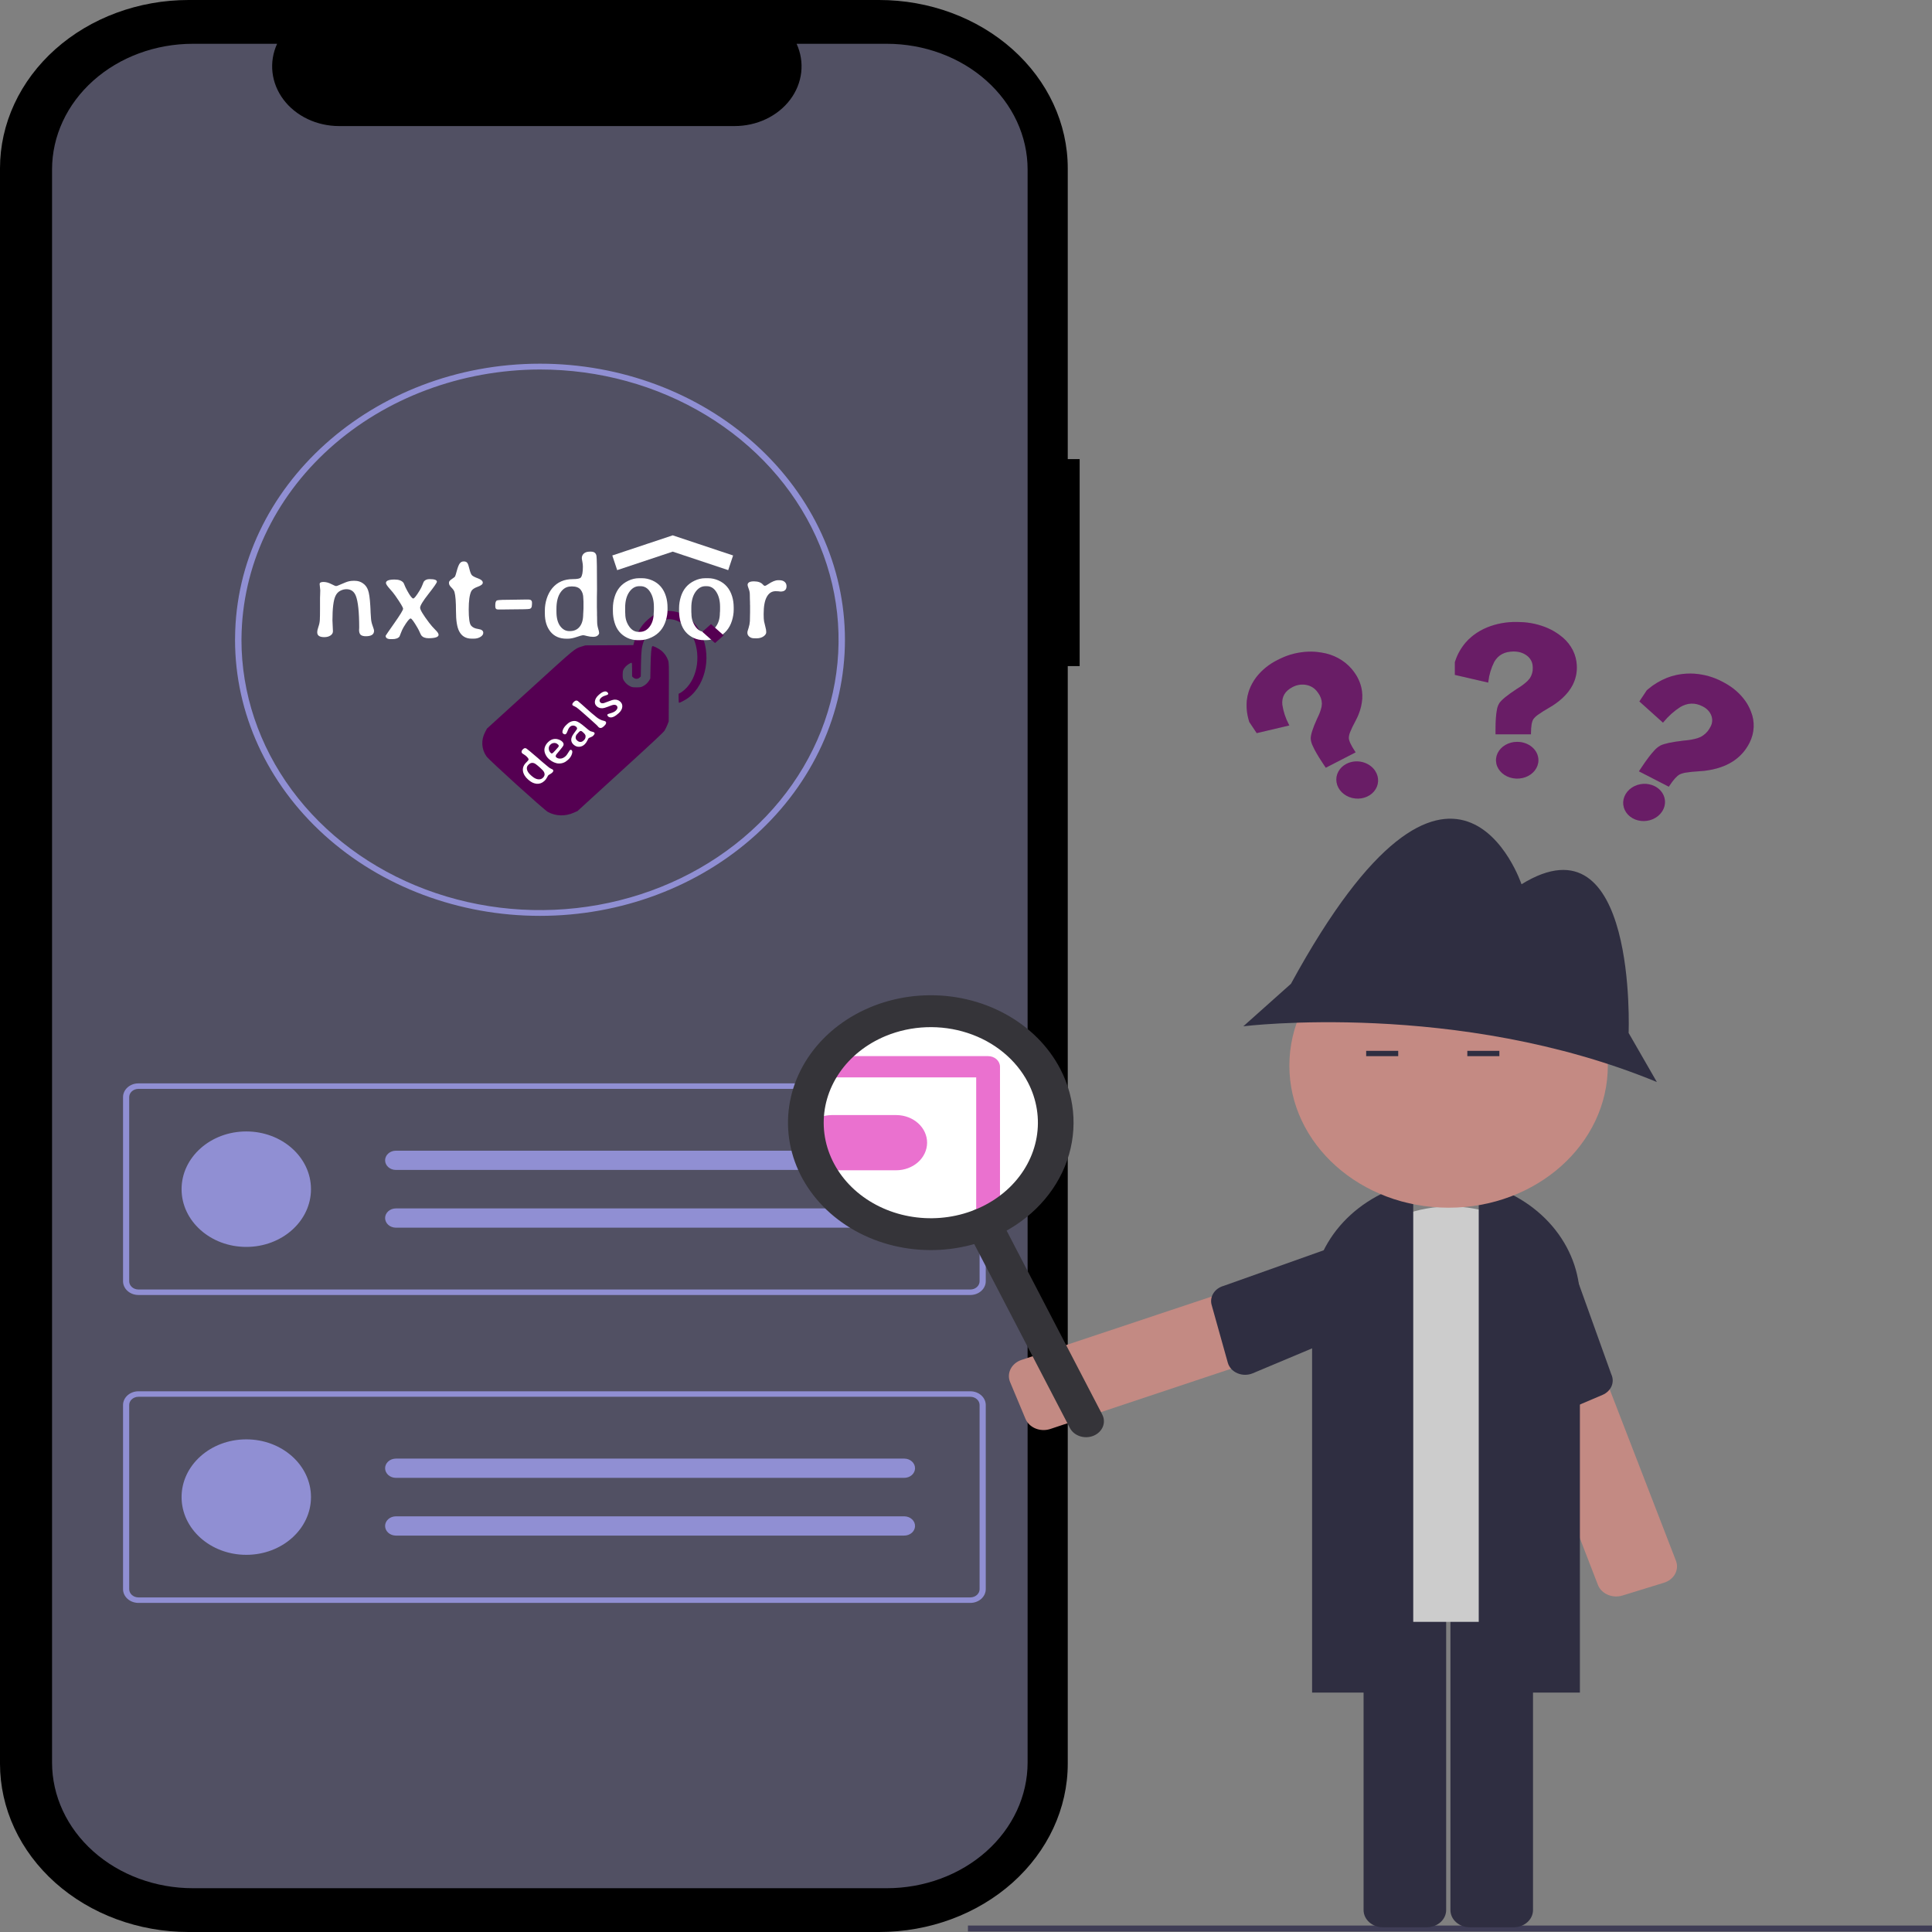 <svg width="500" height="500" viewBox="0 0 500 500" fill="none" xmlns="http://www.w3.org/2000/svg">
<rect x="0" y="0" width="500" height="500" fill="#808080" stroke="none"/>
<g clip-path="url(#clip0)">
<path d="M279.413 118.819H276.334V43.559C276.334 32.006 271.191 20.927 262.036 12.758C252.881 4.589 240.464 -6.81877e-07 227.517 -1.52587e-05H48.817C42.407 -2.9694e-05 36.059 1.127 30.136 3.316C24.213 5.505 18.831 8.713 14.298 12.758C9.765 16.803 6.169 21.605 3.716 26.889C1.263 32.174 -4.68792e-05 37.838 -6.10351e-05 43.558V456.441C-6.7102e-05 462.162 1.263 467.826 3.716 473.111C6.169 478.395 9.765 483.197 14.298 487.242C18.831 491.287 24.213 494.495 30.136 496.684C36.059 498.873 42.407 500 48.817 500H227.517C240.464 500 252.881 495.411 262.036 487.242C271.191 479.073 276.334 467.994 276.334 456.442V172.39H279.413V118.819Z" fill="black"/>
<path d="M229.486 11.332H206.16C207.233 13.679 207.642 16.225 207.353 18.746C207.063 21.267 206.083 23.686 204.498 25.79C202.914 27.893 200.774 29.616 198.268 30.808C195.761 32 192.964 32.623 190.124 32.624H87.749C84.909 32.623 82.112 32 79.606 30.808C77.099 29.616 74.96 27.893 73.375 25.79C71.791 23.686 70.811 21.267 70.521 18.746C70.231 16.225 70.641 13.679 71.713 11.332H49.927C40.258 11.332 30.985 14.759 24.148 20.86C17.311 26.96 13.47 35.234 13.47 43.861V456.139C13.47 464.766 17.311 473.04 24.148 479.14C30.985 485.241 40.258 488.668 49.926 488.668H229.486C234.274 488.668 239.015 487.826 243.438 486.192C247.861 484.557 251.88 482.161 255.265 479.14C258.65 476.12 261.336 472.534 263.168 468.587C265 464.64 265.943 460.41 265.943 456.139V43.861C265.943 39.59 265 35.36 263.168 31.413C261.336 27.466 258.65 23.881 255.265 20.86C251.88 17.839 247.861 15.443 243.438 13.809C239.015 12.174 234.274 11.332 229.486 11.332Z" fill="#515063"/>
<path d="M251.126 335.143H35.828C34.771 335.142 33.758 334.766 33.011 334.099C32.263 333.433 31.843 332.528 31.842 331.585V283.933C31.843 282.989 32.263 282.085 33.011 281.418C33.758 280.751 34.771 280.376 35.828 280.375H251.126C252.183 280.376 253.196 280.751 253.944 281.418C254.691 282.085 255.112 282.989 255.113 283.933V331.586C255.112 332.529 254.691 333.433 253.944 334.1C253.196 334.766 252.183 335.142 251.126 335.143ZM35.828 281.798C35.194 281.799 34.586 282.024 34.138 282.424C33.689 282.824 33.437 283.367 33.436 283.933V331.586C33.437 332.152 33.689 332.694 34.138 333.095C34.586 333.495 35.194 333.72 35.828 333.72H251.126C251.76 333.72 252.368 333.495 252.817 333.095C253.265 332.694 253.518 332.152 253.518 331.586V283.933C253.518 283.367 253.265 282.824 252.817 282.424C252.368 282.024 251.76 281.799 251.126 281.798H35.828Z" fill="#908FD3"/>
<path d="M63.737 322.7C72.985 322.7 80.482 316.01 80.482 307.759C80.482 299.507 72.985 292.817 63.737 292.817C54.489 292.817 46.992 299.507 46.992 307.759C46.992 316.01 54.489 322.7 63.737 322.7Z" fill="#908FD3"/>
<path d="M102.411 297.798C101.679 297.809 100.98 298.076 100.467 298.542C99.954 299.008 99.666 299.635 99.666 300.288C99.666 300.942 99.954 301.569 100.467 302.035C100.98 302.5 101.679 302.768 102.411 302.778H233.981C234.721 302.791 235.437 302.541 235.97 302.083C236.504 301.625 236.811 300.997 236.826 300.336C236.84 299.676 236.56 299.038 236.046 298.562C235.533 298.086 234.829 297.811 234.089 297.798L234.073 297.798C234.042 297.798 234.012 297.798 233.981 297.798H102.411Z" fill="#908FD3"/>
<path d="M102.411 312.739C101.679 312.75 100.98 313.017 100.467 313.483C99.954 313.949 99.666 314.576 99.666 315.23C99.666 315.883 99.954 316.51 100.467 316.976C100.98 317.442 101.679 317.709 102.411 317.72H233.981C234.72 317.729 235.433 317.476 235.963 317.017C236.494 316.558 236.799 315.93 236.811 315.27C236.823 314.611 236.541 313.974 236.028 313.5C235.515 313.025 234.812 312.752 234.073 312.739C234.042 312.739 234.012 312.739 233.981 312.739H102.411Z" fill="#908FD3"/>
<path d="M251.126 414.83H35.828C34.771 414.829 33.758 414.454 33.011 413.787C32.263 413.12 31.843 412.216 31.842 411.273V363.62C31.843 362.677 32.263 361.773 33.011 361.106C33.758 360.439 34.771 360.064 35.828 360.063H251.126C252.183 360.064 253.196 360.439 253.944 361.106C254.691 361.773 255.112 362.677 255.113 363.62V411.274C255.112 412.217 254.691 413.121 253.944 413.787C253.196 414.454 252.183 414.829 251.126 414.83ZM35.828 361.486C35.194 361.486 34.586 361.711 34.138 362.112C33.689 362.512 33.437 363.054 33.436 363.62V411.274C33.437 411.84 33.689 412.382 34.138 412.782C34.586 413.183 35.194 413.408 35.828 413.408H251.126C251.76 413.408 252.368 413.183 252.817 412.782C253.265 412.382 253.518 411.84 253.518 411.274V363.62C253.518 363.054 253.265 362.512 252.817 362.112C252.368 361.711 251.76 361.486 251.126 361.486H35.828Z" fill="#908FD3"/>
<path d="M63.737 402.388C72.985 402.388 80.482 395.698 80.482 387.446C80.482 379.195 72.985 372.505 63.737 372.505C54.489 372.505 46.992 379.195 46.992 387.446C46.992 395.698 54.489 402.388 63.737 402.388Z" fill="#908FD3"/>
<path d="M102.411 377.486C101.679 377.497 100.98 377.764 100.467 378.23C99.954 378.696 99.666 379.323 99.666 379.976C99.666 380.629 99.954 381.257 100.467 381.722C100.98 382.188 101.679 382.455 102.411 382.466H233.981C234.72 382.475 235.433 382.223 235.963 381.763C236.494 381.304 236.799 380.676 236.811 380.017C236.823 379.357 236.541 378.721 236.028 378.246C235.515 377.772 234.812 377.498 234.073 377.486C234.042 377.485 234.012 377.485 233.981 377.486H102.411Z" fill="#908FD3"/>
<path d="M102.411 392.427C101.679 392.438 100.98 392.705 100.467 393.171C99.954 393.637 99.666 394.264 99.666 394.917C99.666 395.571 99.954 396.198 100.467 396.664C100.98 397.13 101.679 397.397 102.411 397.408H233.981C234.72 397.417 235.433 397.164 235.963 396.705C236.494 396.246 236.799 395.617 236.811 394.958C236.823 394.299 236.541 393.662 236.028 393.188C235.515 392.713 234.812 392.44 234.073 392.427C234.042 392.427 234.012 392.427 233.981 392.427H102.411Z" fill="#908FD3"/>
<path d="M139.745 237.023C118.823 237.031 98.755 229.514 83.955 216.125C69.156 202.737 60.836 184.574 60.828 165.632V165.573C60.828 165.423 60.827 165.266 60.837 165.116C61.078 125.987 96.478 94.122 139.745 94.122C160.675 94.12 180.749 101.646 195.55 115.044C210.352 128.442 218.668 146.614 218.671 165.564C218.673 184.514 210.361 202.688 195.563 216.089C180.765 229.49 160.693 237.02 139.763 237.022H139.745V237.023ZM139.745 95.625C119.348 95.666 99.794 102.993 85.33 116.013C70.866 129.033 62.662 146.695 62.499 165.161C62.49 165.321 62.49 165.452 62.49 165.571C62.488 179.406 67.018 192.932 75.507 204.437C83.995 215.942 96.061 224.909 110.179 230.206C124.296 235.502 139.832 236.889 154.82 234.192C169.809 231.494 183.577 224.833 194.384 215.051C205.191 205.269 212.552 192.805 215.535 179.235C218.518 165.666 216.99 151.6 211.144 138.817C205.297 126.034 195.396 115.107 182.69 107.419C169.985 99.731 155.047 95.626 139.766 95.625H139.745Z" fill="#908FD3"/>
<path d="M242.628 317.983C259.637 317.983 273.426 305.679 273.426 290.502C273.426 275.325 259.637 263.021 242.628 263.021C225.618 263.021 211.829 275.325 211.829 290.502C211.829 305.679 225.618 317.983 242.628 317.983Z" fill="white"/>
<path d="M231.931 302.866C231.878 302.866 231.825 302.865 231.772 302.864H215.218C213.117 302.835 211.114 302.069 209.64 300.734C208.166 299.398 207.34 297.599 207.339 295.725C207.338 293.85 208.163 292.051 209.636 290.714C211.108 289.377 213.111 288.611 215.212 288.579H231.78C231.861 288.578 231.949 288.578 232.037 288.579C234.15 288.605 236.166 289.376 237.645 290.723C239.124 292.07 239.946 293.884 239.932 295.769C239.918 297.655 239.069 299.459 237.57 300.789C236.071 302.118 234.044 302.865 231.931 302.866Z" fill="#EA71CF"/>
<path d="M500 498.328H250.505V499.867H500V498.328Z" fill="#3F3D56"/>
<path d="M265.877 368.059C265.681 367.787 265.519 367.497 265.392 367.194L261.417 357.695C260.954 356.586 261.003 355.358 261.554 354.28C262.105 353.203 263.112 352.365 264.354 351.949L353.087 322.386C354.331 321.973 355.707 322.016 356.914 322.508C358.122 322.999 359.061 323.898 359.526 325.007L363.502 334.506C363.732 335.056 363.838 335.64 363.815 336.226C363.792 336.812 363.639 337.389 363.366 337.922C363.094 338.456 362.706 338.936 362.225 339.336C361.744 339.735 361.18 340.047 360.564 340.252L271.832 369.816C270.763 370.171 269.591 370.191 268.508 369.872C267.426 369.552 266.498 368.913 265.877 368.059Z" fill="#C38A83"/>
<path d="M352.805 319.931L316.722 332.769C315.585 333.075 314.623 333.759 314.036 334.68C313.449 335.601 313.282 336.688 313.57 337.716L317.758 352.676C317.923 353.267 318.233 353.818 318.666 354.289C319.098 354.76 319.642 355.14 320.259 355.401C320.876 355.662 321.55 355.798 322.233 355.799C322.915 355.8 323.59 355.666 324.207 355.406L360.39 340.21C361.536 339.827 362.465 339.053 362.974 338.06C363.482 337.066 363.529 335.933 363.104 334.909L358.754 322.353C358.324 321.328 357.456 320.498 356.341 320.044C355.226 319.59 353.954 319.549 352.805 319.931Z" fill="#2F2E41"/>
<path d="M418.839 413.134C417.706 413.25 416.563 413.017 415.598 412.475C414.633 411.933 413.904 411.113 413.532 410.152L382.646 330.258C382.431 329.704 382.341 329.117 382.381 328.532C382.421 327.947 382.589 327.374 382.877 326.847C383.165 326.32 383.566 325.848 384.058 325.459C384.55 325.07 385.123 324.772 385.745 324.581L396.488 321.274C397.743 320.888 399.117 320.963 400.311 321.482C401.504 322 402.417 322.92 402.851 324.039L433.738 403.933C434.169 405.053 434.085 406.279 433.504 407.344C432.923 408.408 431.892 409.223 430.638 409.611L419.895 412.917C419.553 413.023 419.199 413.095 418.839 413.134Z" fill="#C38A83"/>
<path d="M405.153 322.672L417.007 355.68C417.467 356.657 417.487 357.754 417.064 358.744C416.641 359.734 415.807 360.541 414.735 360.996L399.135 367.631C398.519 367.893 397.846 368.03 397.163 368.032C396.48 368.034 395.806 367.901 395.187 367.643C394.569 367.384 394.023 367.007 393.588 366.537C393.153 366.068 392.84 365.519 392.671 364.928L382.792 330.352C382.395 329.319 382.472 328.187 383.008 327.205C383.544 326.222 384.494 325.469 385.65 325.111L399.274 320.117C400.433 319.761 401.703 319.831 402.806 320.309C403.908 320.788 404.752 321.638 405.153 322.672Z" fill="#2F2E41"/>
<path d="M369.261 498.781H357.897C356.57 498.779 355.298 498.308 354.359 497.471C353.421 496.634 352.893 495.499 352.892 494.315V409.801C352.893 408.617 353.421 407.482 354.359 406.645C355.298 405.808 356.57 405.337 357.897 405.335H369.261C370.588 405.337 371.86 405.808 372.798 406.645C373.736 407.482 374.264 408.617 374.266 409.801V494.315C374.264 495.499 373.736 496.634 372.798 497.471C371.86 498.308 370.588 498.779 369.261 498.781Z" fill="#2F2E41"/>
<path d="M391.738 498.781H380.373C379.047 498.779 377.774 498.308 376.836 497.471C375.898 496.634 375.37 495.499 375.369 494.315V409.801C375.37 408.617 375.898 407.482 376.836 406.645C377.774 405.808 379.047 405.337 380.373 405.335H391.738C393.065 405.337 394.337 405.808 395.275 406.645C396.213 407.482 396.741 408.617 396.743 409.801V494.315C396.741 495.499 396.213 496.634 395.275 497.471C394.337 498.308 393.065 498.779 391.738 498.781Z" fill="#2F2E41"/>
<path d="M401.104 419.737H349.468C348.039 419.735 346.669 419.228 345.658 418.327C344.648 417.425 344.079 416.203 344.078 414.928V340.081C344.078 332.695 347.366 325.613 353.218 320.391C359.071 315.168 367.009 312.235 375.286 312.235C383.562 312.235 391.5 315.168 397.353 320.391C403.205 325.613 406.493 332.695 406.493 340.081V414.928C406.492 416.203 405.923 417.425 404.913 418.327C403.903 419.228 402.533 419.735 401.104 419.737Z" fill="#CCCCCC"/>
<path d="M408.876 438.046H382.697V306.031L383.183 306.149C390.556 307.955 397.062 311.869 401.703 317.29C406.343 322.712 408.863 329.342 408.876 336.164V438.046Z" fill="#2F2E41"/>
<path d="M365.746 438.046H339.567V336.164C339.58 329.342 342.1 322.712 346.741 317.29C351.382 311.869 357.887 307.955 365.26 306.149L365.746 306.031V438.046Z" fill="#2F2E41"/>
<path d="M374.895 312.554C397.654 312.554 416.103 296.092 416.103 275.785C416.103 255.478 397.654 239.016 374.895 239.016C352.136 239.016 333.687 255.478 333.687 275.785C333.687 296.092 352.136 312.554 374.895 312.554Z" fill="#C48A83"/>
<path d="M421.484 267.32C421.484 267.32 423.794 210.297 393.765 228.847C393.765 228.847 376.441 176.976 334.092 254.61L321.773 265.602C321.773 265.602 377.211 258.732 428.798 280.03L421.484 267.32Z" fill="#2F2E41"/>
<path d="M361.857 271.959H353.563V273.333H361.857V271.959Z" fill="#2F2E41"/>
<path d="M388.036 271.959H379.742V273.333H388.036V271.959Z" fill="#2F2E41"/>
<path d="M283.018 371.564C281.906 372.025 280.636 372.072 279.485 371.696C278.335 371.32 277.398 370.552 276.883 369.56L250.31 318.457C249.795 317.465 249.742 316.331 250.163 315.305C250.585 314.278 251.446 313.443 252.557 312.983C253.668 312.523 254.939 312.476 256.09 312.851C257.24 313.227 258.176 313.995 258.692 314.987L285.264 366.09C285.78 367.082 285.833 368.216 285.412 369.243C284.99 370.269 284.129 371.104 283.018 371.564Z" fill="#353439"/>
<path d="M255.717 316.576C254.9 316.576 254.117 316.287 253.539 315.771C252.962 315.256 252.637 314.557 252.637 313.828V278.822H214.139C213.322 278.822 212.539 278.533 211.961 278.018C211.383 277.502 211.059 276.803 211.059 276.074C211.059 275.346 211.383 274.647 211.961 274.131C212.539 273.616 213.322 273.326 214.139 273.326H255.717C256.534 273.326 257.317 273.616 257.895 274.131C258.472 274.647 258.797 275.346 258.797 276.074V313.828C258.797 314.557 258.472 315.256 257.895 315.771C257.317 316.287 256.534 316.576 255.717 316.576Z" fill="#EA71CF"/>
<path d="M256.445 320.461C249.815 323.206 242.42 324.135 235.198 323.13C227.976 322.126 221.249 319.232 215.869 314.817C210.49 310.401 206.698 304.661 204.975 298.323C203.251 291.985 203.672 285.333 206.186 279.208C208.699 273.083 213.191 267.761 219.095 263.915C224.998 260.068 232.047 257.87 239.35 257.598C246.653 257.326 253.883 258.993 260.125 262.387C266.367 265.782 271.34 270.751 274.417 276.668C278.531 284.603 278.949 293.67 275.58 301.88C272.211 310.09 265.329 316.772 256.445 320.461ZM229.225 268.111C224.252 270.17 220.075 273.498 217.221 277.675C214.368 281.852 212.968 286.69 213.196 291.578C213.425 296.465 215.272 301.182 218.505 305.133C221.739 309.083 226.212 312.09 231.36 313.772C236.508 315.453 242.099 315.736 247.427 314.582C252.755 313.429 257.58 310.891 261.291 307.291C265.003 303.691 267.434 299.19 268.279 294.356C269.123 289.523 268.343 284.575 266.035 280.137C262.935 274.192 257.318 269.587 250.417 267.333C243.516 265.078 235.895 265.358 229.225 268.111Z" fill="#353439"/>
<path d="M355.88 199.485C356.43 200.312 356.696 201.261 356.644 202.211C356.592 203.16 356.225 204.068 355.59 204.82C354.954 205.572 354.077 206.134 353.072 206.434C352.066 206.735 350.975 206.761 349.938 206.509C348.901 206.257 347.964 205.738 347.245 205.019C346.526 204.3 346.057 203.411 345.899 202.467C345.74 201.522 345.898 200.563 346.354 199.712C346.809 198.86 347.54 198.154 348.456 197.682C349.064 197.367 349.739 197.164 350.442 197.084C351.145 197.004 351.862 197.049 352.552 197.217C353.242 197.384 353.891 197.671 354.462 198.06C355.033 198.449 355.515 198.933 355.88 199.485Z" fill="#962991"/>
<path opacity="0.3" d="M355.88 199.485C356.43 200.312 356.696 201.261 356.644 202.211C356.592 203.16 356.225 204.068 355.59 204.82C354.954 205.572 354.077 206.134 353.072 206.434C352.066 206.735 350.975 206.761 349.938 206.509C348.901 206.257 347.964 205.738 347.245 205.019C346.526 204.3 346.057 203.411 345.899 202.467C345.74 201.522 345.898 200.563 346.354 199.712C346.809 198.86 347.54 198.154 348.456 197.682C349.064 197.367 349.739 197.164 350.442 197.084C351.145 197.004 351.862 197.049 352.552 197.217C353.242 197.384 353.891 197.671 354.462 198.06C355.033 198.449 355.515 198.933 355.88 199.485Z" fill="black"/>
<path d="M350.743 174.358C351.661 175.721 352.25 177.236 352.471 178.801C352.564 179.476 352.59 180.156 352.547 180.832C352.448 182.215 352.129 183.574 351.599 184.868C351.511 185.094 351.409 185.335 351.268 185.65C351.088 186.039 350.877 186.457 350.624 186.921C350.172 187.734 349.773 188.57 349.429 189.425C349.215 189.916 349.093 190.438 349.067 190.968C349.085 191.707 349.624 192.876 350.669 194.447L350.841 194.706L343.109 198.685L342.302 197.472C341.671 196.523 341.166 195.712 340.753 194.992C340.369 194.345 340.025 193.68 339.721 193.001C339.432 192.415 339.262 191.79 339.217 191.156C339.216 190.131 339.749 188.461 340.843 186.055C340.891 185.954 340.937 185.85 340.987 185.744C341.035 185.65 341.079 185.554 341.124 185.454C341.523 184.65 341.822 183.808 342.017 182.942C342.067 182.679 342.098 182.412 342.109 182.144L342.112 182.073C342.083 181.122 341.759 180.19 341.177 179.382C341.04 179.172 340.885 178.971 340.715 178.781C340.089 178.02 339.176 177.484 338.151 177.276C337.039 177.051 335.883 177.178 334.883 177.635C334.753 177.688 334.636 177.745 334.519 177.805C334.06 178.038 333.637 178.322 333.259 178.649C332.55 179.262 332.081 180.063 331.918 180.939C331.833 181.404 331.812 181.878 331.857 182.351C332.119 184.112 332.682 185.833 333.527 187.454L333.68 187.741L325.235 189.734L323.306 186.835C323.263 186.7 323.223 186.565 323.187 186.43C322.684 184.737 322.512 182.985 322.68 181.254C322.754 180.517 322.906 179.79 323.134 179.083C323.183 178.908 323.245 178.73 323.309 178.554C323.728 177.416 324.316 176.337 325.058 175.344L325.124 175.258C326.553 173.413 328.437 171.888 330.635 170.794C330.862 170.678 331.13 170.543 331.403 170.42C333.602 169.355 336.054 168.751 338.577 168.652C339.712 168.612 340.852 168.688 341.974 168.88C345.07 169.341 347.872 170.853 349.787 173.096C350.133 173.5 350.452 173.922 350.743 174.358Z" fill="#962991"/>
<path opacity="0.3" d="M350.743 174.358C351.661 175.721 352.25 177.236 352.471 178.801C352.564 179.476 352.59 180.156 352.547 180.832C352.448 182.215 352.129 183.574 351.599 184.868C351.511 185.094 351.409 185.335 351.268 185.65C351.088 186.039 350.877 186.457 350.624 186.921C350.172 187.734 349.773 188.57 349.429 189.425C349.215 189.916 349.093 190.438 349.067 190.968C349.085 191.707 349.624 192.876 350.669 194.447L350.841 194.706L343.109 198.685L342.302 197.472C341.671 196.523 341.166 195.712 340.753 194.992C340.369 194.345 340.025 193.68 339.721 193.001C339.432 192.415 339.262 191.79 339.217 191.156C339.216 190.131 339.749 188.461 340.843 186.055C340.891 185.954 340.937 185.85 340.987 185.744C341.035 185.65 341.079 185.554 341.124 185.454C341.523 184.65 341.822 183.808 342.017 182.942C342.067 182.679 342.098 182.412 342.109 182.144L342.112 182.073C342.083 181.122 341.759 180.19 341.177 179.382C341.04 179.172 340.885 178.971 340.715 178.781C340.089 178.02 339.176 177.484 338.151 177.276C337.039 177.051 335.883 177.178 334.883 177.635C334.753 177.688 334.636 177.745 334.519 177.805C334.06 178.038 333.637 178.322 333.259 178.649C332.55 179.262 332.081 180.063 331.918 180.939C331.833 181.404 331.812 181.878 331.857 182.351C332.119 184.112 332.682 185.833 333.527 187.454L333.68 187.741L325.235 189.734L323.306 186.835C323.263 186.7 323.223 186.565 323.187 186.43C322.684 184.737 322.512 182.985 322.68 181.254C322.754 180.517 322.906 179.79 323.134 179.083C323.183 178.908 323.245 178.73 323.309 178.554C323.728 177.416 324.316 176.337 325.058 175.344L325.124 175.258C326.553 173.413 328.437 171.888 330.635 170.794C330.862 170.678 331.13 170.543 331.403 170.42C333.602 169.355 336.054 168.751 338.577 168.652C339.712 168.612 340.852 168.688 341.974 168.88C345.07 169.341 347.872 170.853 349.787 173.096C350.133 173.5 350.452 173.922 350.743 174.358Z" fill="black"/>
<path d="M398.138 196.749C398.138 197.69 397.815 198.609 397.212 199.39C396.608 200.172 395.751 200.781 394.749 201.141C393.746 201.5 392.643 201.594 391.579 201.411C390.514 201.227 389.537 200.774 388.77 200.109C388.002 199.444 387.48 198.597 387.268 197.675C387.056 196.752 387.164 195.796 387.579 194.927C387.994 194.058 388.697 193.315 389.599 192.792C390.501 192.27 391.561 191.99 392.646 191.989C393.368 191.988 394.083 192.11 394.75 192.348C395.418 192.587 396.024 192.937 396.534 193.38C397.045 193.822 397.449 194.347 397.724 194.926C398 195.504 398.14 196.124 398.138 196.749Z" fill="#962991"/>
<path opacity="0.3" d="M398.138 196.749C398.138 197.69 397.815 198.609 397.212 199.39C396.608 200.172 395.751 200.781 394.749 201.141C393.746 201.5 392.643 201.594 391.579 201.411C390.514 201.227 389.537 200.774 388.77 200.109C388.002 199.444 387.48 198.597 387.268 197.675C387.056 196.752 387.164 195.796 387.579 194.927C387.994 194.058 388.697 193.315 389.599 192.792C390.501 192.27 391.561 191.99 392.646 191.989C393.368 191.988 394.083 192.11 394.75 192.348C395.418 192.587 396.024 192.937 396.534 193.38C397.045 193.822 397.449 194.347 397.724 194.926C398 195.504 398.14 196.124 398.138 196.749Z" fill="black"/>
<path d="M408.085 172.756C408.096 174.311 407.726 175.851 407.001 177.274C406.686 177.886 406.31 178.473 405.875 179.027C404.974 180.156 403.893 181.168 402.665 182.034C402.454 182.187 402.223 182.346 401.913 182.552C401.525 182.803 401.094 183.065 400.597 183.348C399.72 183.839 398.877 184.374 398.07 184.948C397.592 185.271 397.177 185.66 396.843 186.098C396.424 186.731 396.214 187.958 396.214 189.744V190.038H387.045V188.659C387.045 187.58 387.076 186.673 387.134 185.883C387.175 185.167 387.262 184.454 387.392 183.746C387.482 183.123 387.698 182.52 388.032 181.963C388.633 181.093 390.086 179.912 392.466 178.349C392.568 178.285 392.67 178.217 392.776 178.149C392.874 178.09 392.969 178.028 393.068 177.963C393.893 177.456 394.652 176.873 395.333 176.224C395.532 176.023 395.716 175.81 395.884 175.588L395.928 175.529C396.461 174.711 396.722 173.78 396.683 172.841C396.685 172.603 396.667 172.366 396.629 172.131C396.523 171.213 396.031 170.361 395.248 169.738C394.398 169.062 393.302 168.666 392.15 168.618C392.004 168.606 391.868 168.603 391.728 168.603C391.186 168.6 390.646 168.656 390.12 168.768C389.133 168.979 388.248 169.453 387.59 170.124C387.24 170.481 386.944 170.874 386.705 171.294C385.902 172.9 385.388 174.604 385.182 176.345L385.148 176.655L376.517 174.662V171.364C376.558 171.232 376.602 171.099 376.65 170.969C377.201 169.315 378.078 167.757 379.244 166.363C379.743 165.771 380.304 165.222 380.921 164.721C381.067 164.595 381.227 164.471 381.387 164.35C382.425 163.569 383.579 162.91 384.818 162.393L384.927 162.349C387.273 161.409 389.834 160.937 392.418 160.969C392.687 160.969 393.003 160.972 393.316 160.987C395.885 161.044 398.406 161.601 400.692 162.617C401.719 163.078 402.681 163.639 403.559 164.291C406.023 166.032 407.609 168.534 407.983 171.27C408.051 171.763 408.086 172.259 408.085 172.756Z" fill="#962991"/>
<path opacity="0.3" d="M408.085 172.756C408.096 174.311 407.726 175.851 407.001 177.274C406.686 177.886 406.31 178.473 405.875 179.027C404.974 180.156 403.893 181.168 402.665 182.034C402.454 182.187 402.223 182.346 401.913 182.552C401.525 182.803 401.094 183.065 400.597 183.348C399.72 183.839 398.877 184.374 398.07 184.948C397.592 185.271 397.177 185.66 396.843 186.098C396.424 186.731 396.214 187.958 396.214 189.744V190.038H387.045V188.659C387.045 187.58 387.076 186.673 387.134 185.883C387.175 185.167 387.262 184.454 387.392 183.746C387.482 183.123 387.698 182.52 388.032 181.963C388.633 181.093 390.086 179.912 392.466 178.349C392.568 178.285 392.67 178.217 392.776 178.149C392.874 178.09 392.969 178.028 393.068 177.963C393.893 177.456 394.652 176.873 395.333 176.224C395.532 176.023 395.716 175.81 395.884 175.588L395.928 175.529C396.461 174.711 396.722 173.78 396.683 172.841C396.685 172.603 396.667 172.366 396.629 172.131C396.523 171.213 396.031 170.361 395.248 169.738C394.398 169.062 393.302 168.666 392.15 168.618C392.004 168.606 391.868 168.603 391.728 168.603C391.186 168.6 390.646 168.656 390.12 168.768C389.133 168.979 388.248 169.453 387.59 170.124C387.24 170.481 386.944 170.874 386.705 171.294C385.902 172.9 385.388 174.604 385.182 176.345L385.148 176.655L376.517 174.662V171.364C376.558 171.232 376.602 171.099 376.65 170.969C377.201 169.315 378.078 167.757 379.244 166.363C379.743 165.771 380.304 165.222 380.921 164.721C381.067 164.595 381.227 164.471 381.387 164.35C382.425 163.569 383.579 162.91 384.818 162.393L384.927 162.349C387.273 161.409 389.834 160.937 392.418 160.969C392.687 160.969 393.003 160.972 393.316 160.987C395.885 161.044 398.406 161.601 400.692 162.617C401.719 163.078 402.681 163.639 403.559 164.291C406.023 166.032 407.609 168.534 407.983 171.27C408.051 171.763 408.086 172.259 408.085 172.756Z" fill="black"/>
<path d="M430.118 210.058C429.567 210.885 428.757 211.554 427.789 211.98C426.822 212.405 425.742 212.569 424.685 212.45C423.628 212.331 422.642 211.935 421.851 211.311C421.06 210.687 420.5 209.864 420.242 208.946C419.983 208.028 420.038 207.056 420.4 206.152C420.761 205.249 421.412 204.455 422.271 203.87C423.13 203.286 424.159 202.938 425.226 202.869C426.294 202.801 427.353 203.015 428.269 203.486C428.879 203.798 429.412 204.216 429.835 204.715C430.259 205.215 430.565 205.787 430.737 206.397C430.909 207.008 430.943 207.646 430.837 208.274C430.73 208.903 430.486 209.509 430.118 210.058Z" fill="#962991"/>
<path opacity="0.3" d="M430.118 210.058C429.567 210.885 428.757 211.554 427.789 211.98C426.822 212.405 425.742 212.569 424.685 212.45C423.628 212.331 422.642 211.935 421.851 211.311C421.06 210.687 420.5 209.864 420.242 208.946C419.983 208.028 420.038 207.056 420.4 206.152C420.761 205.249 421.412 204.455 422.271 203.87C423.13 203.286 424.159 202.938 425.226 202.869C426.294 202.801 427.353 203.015 428.269 203.486C428.879 203.798 429.412 204.216 429.835 204.715C430.259 205.215 430.565 205.787 430.737 206.397C430.909 207.008 430.943 207.646 430.837 208.274C430.73 208.903 430.486 209.509 430.118 210.058Z" fill="black"/>
<path d="M452.007 193.554C451.106 194.926 449.894 196.12 448.449 197.056C447.826 197.458 447.165 197.81 446.474 198.109C445.054 198.71 443.551 199.131 442.008 199.359C441.741 199.402 441.453 199.442 441.071 199.489C440.597 199.541 440.08 199.584 439.496 199.618C438.469 199.669 437.445 199.773 436.428 199.928C435.836 200.005 435.259 200.166 434.721 200.406C433.997 200.782 433.102 201.768 432.057 203.339L431.885 203.598L424.153 199.619L424.96 198.406C425.591 197.458 426.148 196.673 426.659 196.004C427.113 195.392 427.603 194.803 428.127 194.237C428.567 193.729 429.102 193.292 429.709 192.947C430.725 192.443 432.641 192.034 435.563 191.694C435.687 191.681 435.812 191.666 435.941 191.652C436.058 191.643 436.175 191.63 436.296 191.616C437.289 191.527 438.27 191.344 439.223 191.07C439.509 190.979 439.789 190.871 440.06 190.749L440.132 190.716C441.061 190.228 441.825 189.524 442.341 188.681C442.482 188.473 442.606 188.256 442.711 188.033C443.159 187.18 443.242 186.218 442.947 185.329C442.625 184.367 441.932 183.543 440.989 183C440.873 182.926 440.76 182.865 440.642 182.804C440.187 182.567 439.699 182.381 439.189 182.251C438.234 182.009 437.21 182.042 436.262 182.345C435.759 182.508 435.279 182.724 434.832 182.99C433.215 184.054 431.785 185.329 430.592 186.771L430.382 187.028L424.269 181.531L426.198 178.631C426.31 178.532 426.425 178.435 426.541 178.341C427.974 177.126 429.626 176.137 431.424 175.417C432.191 175.113 432.986 174.874 433.799 174.701C433.996 174.653 434.203 174.614 434.409 174.577C435.742 174.341 437.1 174.263 438.447 174.345L438.565 174.354C441.094 174.546 443.529 175.242 445.69 176.392C445.916 176.509 446.181 176.649 446.437 176.797C448.57 177.962 450.37 179.545 451.704 181.431C452.3 182.282 452.783 183.193 453.142 184.147C454.202 186.747 454.076 189.636 452.79 192.204C452.559 192.667 452.298 193.118 452.007 193.554Z" fill="#962991"/>
<path opacity="0.3" d="M452.007 193.554C451.106 194.926 449.894 196.12 448.449 197.056C447.826 197.458 447.165 197.81 446.474 198.109C445.054 198.71 443.551 199.131 442.008 199.359C441.741 199.402 441.453 199.442 441.071 199.489C440.597 199.541 440.08 199.584 439.496 199.618C438.469 199.669 437.445 199.773 436.428 199.928C435.836 200.005 435.259 200.166 434.721 200.406C433.997 200.782 433.102 201.768 432.057 203.339L431.885 203.598L424.153 199.619L424.96 198.406C425.591 197.458 426.148 196.673 426.659 196.004C427.113 195.392 427.603 194.803 428.127 194.237C428.567 193.729 429.102 193.292 429.709 192.947C430.725 192.443 432.641 192.034 435.563 191.694C435.687 191.681 435.812 191.666 435.941 191.652C436.058 191.643 436.175 191.63 436.296 191.616C437.289 191.527 438.27 191.344 439.223 191.07C439.509 190.979 439.789 190.871 440.06 190.749L440.132 190.716C441.061 190.228 441.825 189.524 442.341 188.681C442.482 188.473 442.606 188.256 442.711 188.033C443.159 187.18 443.242 186.218 442.947 185.329C442.625 184.367 441.932 183.543 440.989 183C440.873 182.926 440.76 182.865 440.642 182.804C440.187 182.567 439.699 182.381 439.189 182.251C438.234 182.009 437.21 182.042 436.262 182.345C435.759 182.508 435.279 182.724 434.832 182.99C433.215 184.054 431.785 185.329 430.592 186.771L430.382 187.028L424.269 181.531L426.198 178.631C426.31 178.532 426.425 178.435 426.541 178.341C427.974 177.126 429.626 176.137 431.424 175.417C432.191 175.113 432.986 174.874 433.799 174.701C433.996 174.653 434.203 174.614 434.409 174.577C435.742 174.341 437.1 174.263 438.447 174.345L438.565 174.354C441.094 174.546 443.529 175.242 445.69 176.392C445.916 176.509 446.181 176.649 446.437 176.797C448.57 177.962 450.37 179.545 451.704 181.431C452.3 182.282 452.783 183.193 453.142 184.147C454.202 186.747 454.076 189.636 452.79 192.204C452.559 192.667 452.298 193.118 452.007 193.554Z" fill="black"/>
<path d="M189.094 145.653L174.094 140.653L159.094 145.653" stroke="white" stroke-width="4"/>
<path d="M171.93 158.213C170.261 158.513 168.967 159.165 167.604 160.397C166.582 161.318 165.98 162.084 165.299 163.306C164.743 164.32 164.357 165.251 164.107 166.214L163.903 166.96L157.704 166.991L151.494 167.022L150.586 167.302C148.668 167.902 149.122 167.529 137.121 178.46L126.03 188.551L125.565 189.431C124.452 191.49 124.588 193.892 125.905 195.755C126.62 196.759 140.789 209.584 141.788 210.132C143.832 211.24 146.284 211.312 148.486 210.329L149.451 209.904L160.52 199.792C168.831 192.215 171.691 189.545 171.975 189.099C172.179 188.768 172.509 188.095 172.713 187.598L173.065 186.687L173.099 179.131C173.133 171.845 173.121 171.555 172.906 170.903C172.588 169.971 171.986 169.091 171.226 168.439C170.522 167.85 168.978 167.073 168.819 167.239C168.569 167.487 168.433 168.998 168.365 172.196L168.297 175.612L167.967 176.161C167.581 176.782 167.003 177.31 166.287 177.651C165.879 177.848 165.629 177.889 164.721 177.889C163.813 177.889 163.563 177.848 163.155 177.651C162.439 177.31 161.861 176.782 161.475 176.161C161.179 175.664 161.145 175.519 161.145 174.629C161.145 173.563 161.293 173.18 161.963 172.455C162.303 172.083 163.189 171.524 163.439 171.524C163.552 171.524 163.586 171.907 163.586 173.294V175.063L163.915 175.363C164.381 175.777 165.062 175.788 165.516 175.374L165.834 175.084L165.891 171.772C165.959 168.273 166.061 167.414 166.651 165.841C167.753 162.86 169.842 160.8 172.214 160.334C174.758 159.837 177.459 161.39 179.015 164.246C181.558 168.894 180.718 175.373 177.153 178.51C176.767 178.851 176.268 179.224 176.041 179.337L175.621 179.545V180.705C175.621 181.491 175.666 181.875 175.746 181.875C176.018 181.875 177.449 181.109 178.141 180.591C182.897 177.01 184.283 169.112 181.149 163.399C180.173 161.598 178.538 159.911 176.972 159.073C175.472 158.275 173.519 157.934 171.93 158.213Z" fill="#550052"/>
<path d="M138.797 197.865C138.493 197.604 138.172 197.46 137.834 197.432C137.499 197.402 137.164 197.541 136.829 197.849L136.784 197.891L136.739 197.942C136.39 198.262 136.272 198.675 136.387 199.178C136.501 199.676 136.857 200.181 137.456 200.694L137.695 200.899C138.231 201.359 138.746 201.619 139.242 201.68C139.74 201.738 140.14 201.628 140.442 201.351L140.488 201.309C140.84 200.985 140.987 200.625 140.929 200.23C140.871 199.834 140.607 199.435 140.136 199.031C140.067 198.96 140.015 198.909 139.98 198.88L139.668 198.586L139.077 198.078L138.906 197.949C138.868 197.923 138.832 197.895 138.797 197.865ZM136.272 197.246C136.64 196.907 136.815 196.663 136.796 196.515C136.764 196.285 136.512 195.967 136.038 195.561C135.896 195.439 135.736 195.329 135.557 195.229C135.374 195.126 135.259 195.054 135.21 195.012C135.055 194.879 134.98 194.714 134.987 194.517C134.994 194.32 135.106 194.121 135.324 193.921L135.42 193.833C135.685 193.589 135.96 193.554 136.246 193.728C136.453 193.851 137.438 194.67 139.203 196.183L139.815 196.726L140.682 197.469L141.169 197.869C141.249 197.938 141.328 198.006 141.408 198.074L141.527 198.167C141.606 198.23 141.746 198.347 141.947 198.519C142.144 198.688 142.365 198.829 142.609 198.943C142.853 199.051 143.013 199.137 143.089 199.203C143.165 199.268 143.197 199.37 143.186 199.51C143.175 199.649 143.087 199.795 142.923 199.946C142.762 200.094 142.573 200.227 142.357 200.346C142.141 200.459 142.001 200.544 141.937 200.603C141.873 200.662 141.749 200.865 141.564 201.213C141.383 201.558 141.187 201.828 140.975 202.023L140.865 202.124C140.294 202.649 139.651 202.887 138.935 202.839C138.218 202.785 137.536 202.48 136.889 201.925L136.625 201.698C136.286 201.408 135.999 201.069 135.764 200.683C135.529 200.29 135.385 199.893 135.334 199.492C135.234 198.661 135.547 197.912 136.272 197.246ZM144.219 193.635C144.447 193.425 144.572 193.246 144.593 193.097C144.614 192.948 144.578 192.834 144.485 192.754L144.267 192.567C144.018 192.353 143.723 192.259 143.383 192.283C143.042 192.307 142.767 192.416 142.555 192.61L142.424 192.731C142.119 193.011 141.986 193.371 142.024 193.809C142.059 194.244 142.234 194.597 142.548 194.867L142.637 194.943C142.758 195.047 142.925 195 143.14 194.802L143.256 194.696L143.281 194.664L143.632 194.294L143.863 194.045L144.013 193.87C144.04 193.839 144.075 193.798 144.119 193.746C144.165 193.69 144.199 193.653 144.219 193.635ZM147.136 196.504L146.915 196.707C146.244 197.324 145.472 197.619 144.599 197.592C144.211 197.581 143.807 197.485 143.388 197.304C142.966 197.121 142.597 196.894 142.282 196.624L142.049 196.424C141.734 196.154 141.467 195.812 141.249 195.398C140.819 194.594 140.777 193.819 141.122 193.071C141.296 192.684 141.552 192.334 141.891 192.023L142.001 191.921C142.471 191.489 143.005 191.259 143.605 191.23C143.949 191.215 144.284 191.27 144.609 191.394C144.935 191.513 145.193 191.654 145.384 191.817C145.802 192.176 145.948 192.527 145.821 192.872C145.733 193.106 145.415 193.543 144.867 194.182C144.323 194.818 144.029 195.171 143.986 195.242C143.77 195.575 143.759 195.825 143.953 195.991C144.289 196.279 144.718 196.382 145.241 196.3C145.626 196.242 146.021 196.027 146.426 195.653C146.581 195.511 146.78 195.239 147.026 194.835C147.271 194.431 147.41 194.214 147.444 194.183C147.618 194.022 147.787 194.012 147.949 194.151C148.153 194.326 148.168 194.673 147.993 195.19C147.818 195.702 147.532 196.14 147.136 196.504ZM150.974 191.693L151.13 191.549C151.442 191.262 151.578 190.891 151.54 190.434C151.518 190.183 151.3 189.88 150.885 189.524L150.822 189.461L150.693 189.35C150.433 189.128 150.2 189.112 149.992 189.303L149.831 189.451L149.59 189.71L149.469 189.848C149.161 190.132 148.998 190.442 148.98 190.778C148.958 191.112 149.07 191.384 149.316 191.594L149.497 191.75C149.684 191.91 149.917 191.997 150.197 192.01C150.477 192.017 150.735 191.912 150.974 191.693ZM153.769 189.565C154 189.763 153.89 190.071 153.437 190.488C153.356 190.562 153.167 190.662 152.87 190.788C152.572 190.908 152.394 190.994 152.337 191.047C152.284 191.096 152.163 191.315 151.976 191.702C151.785 192.087 151.572 192.387 151.337 192.603L151.221 192.71C150.856 193.046 150.418 193.231 149.907 193.264C149.393 193.294 148.921 193.125 148.492 192.757C147.621 192.009 147.613 191.052 148.468 189.884C149.021 189.123 149.304 188.728 149.317 188.697C149.394 188.472 149.321 188.263 149.096 188.07C148.868 187.874 148.607 187.776 148.314 187.775C148.021 187.768 147.754 187.875 147.512 188.098C147.274 188.317 147.077 188.648 146.921 189.093C146.762 189.535 146.622 189.811 146.501 189.922C146.283 190.123 146.02 190.091 145.712 189.827C145.518 189.661 145.506 189.346 145.675 188.883C145.848 188.417 146.154 187.982 146.593 187.578L146.845 187.346C147.173 187.044 147.529 186.831 147.912 186.706C148.295 186.581 148.663 186.551 149.015 186.614C149.514 186.702 150.313 187.218 151.413 188.162C152.036 188.696 152.435 189.017 152.611 189.126C152.79 189.232 153.003 189.31 153.249 189.36C153.492 189.408 153.665 189.476 153.769 189.565ZM148.27 182.595C147.997 182.361 148.078 182.043 148.514 181.642L148.605 181.559C148.917 181.272 149.226 181.224 149.533 181.415L150.659 182.381L151.038 182.724L151.23 182.889L151.806 183.41L151.998 183.575L152.097 183.668C152.163 183.725 152.229 183.781 152.294 183.838L152.388 183.927C152.454 183.983 152.519 184.04 152.585 184.096L152.679 184.185L153.166 184.603L153.846 185.159C153.911 185.209 154.07 185.343 154.323 185.56C154.575 185.776 154.877 185.978 155.228 186.166C155.579 186.347 155.889 186.465 156.159 186.517C156.426 186.567 156.618 186.643 156.736 186.744C156.853 186.844 156.887 186.998 156.836 187.205C156.788 187.409 156.633 187.631 156.372 187.871L156.196 188.033C155.723 188.468 155.292 188.52 154.905 188.187C154.877 188.164 154.801 188.074 154.675 187.919C154.55 187.764 154.287 187.511 153.885 187.161L152.675 186.069L152.582 185.98C152.516 185.924 152.45 185.867 152.385 185.811L152.193 185.637C152.127 185.581 152.061 185.525 151.995 185.468L151.902 185.379C151.836 185.323 151.77 185.266 151.705 185.21L151.513 185.036C151.447 184.98 151.381 184.923 151.315 184.867L151.123 184.693L150.921 184.52L150.729 184.346L149.753 183.509C149.359 183.171 149.028 182.947 148.76 182.836C148.492 182.726 148.329 182.646 148.27 182.595ZM155.919 183.289C155.368 183.329 154.885 183.171 154.469 182.815C154.051 182.456 153.883 182.005 153.965 181.461C154.045 180.915 154.351 180.397 154.884 179.906C155.418 179.416 155.874 179.116 156.254 179.006C156.63 178.894 156.926 178.929 157.14 179.113C157.434 179.366 157.489 179.576 157.304 179.746C157.241 179.805 157 179.9 156.583 180.031C156.167 180.162 155.829 180.347 155.571 180.584C155.312 180.822 155.178 181.053 155.169 181.277C155.162 181.498 155.254 181.69 155.444 181.853C155.635 182.017 155.928 182.048 156.325 181.947C156.461 181.914 156.854 181.768 157.504 181.509C158.153 181.243 158.657 181.097 159.014 181.07C159.572 181.03 160.064 181.192 160.49 181.557C160.915 181.922 161.1 182.388 161.046 182.955C160.99 183.516 160.691 184.046 160.148 184.546C159.225 185.394 158.468 185.762 157.877 185.648C157.689 185.612 157.55 185.555 157.46 185.478C157.159 185.22 157.099 185.007 157.28 184.841C157.334 184.791 157.624 184.691 158.149 184.54C158.675 184.382 159.07 184.182 159.335 183.938C159.603 183.691 159.756 183.446 159.792 183.204C159.829 182.961 159.747 182.753 159.546 182.581C159.342 182.406 159.033 182.359 158.619 182.439C158.449 182.472 158.044 182.616 157.405 182.873C156.761 183.126 156.266 183.265 155.919 183.289Z" fill="white"/>
<path d="M83.945 164.89C83.934 164.89 83.919 164.89 83.898 164.89C82.7 164.89 82.101 164.479 82.101 163.656C82.101 163.26 82.205 162.771 82.413 162.187C82.622 161.604 82.742 161.015 82.773 160.422C82.804 159.817 82.82 158.896 82.82 157.656V154.734L82.851 153.922C82.872 153.38 82.882 152.995 82.882 152.765L82.726 151.156C82.726 150.791 83.049 150.609 83.695 150.609C84.351 150.609 85.023 150.786 85.71 151.14C86.398 151.495 86.82 151.672 86.976 151.672C87.143 151.672 87.45 151.567 87.898 151.359C88.356 151.151 88.893 150.927 89.507 150.687C90.132 150.437 90.773 150.312 91.429 150.312H91.835C92.617 150.312 93.309 150.526 93.913 150.953C94.528 151.37 94.971 151.953 95.242 152.703C95.523 153.442 95.721 154.807 95.835 156.797L95.882 157.656L95.913 158.515C95.945 159.015 95.981 159.557 96.023 160.14C96.064 160.724 96.205 161.338 96.445 161.984C96.684 162.62 96.804 163.047 96.804 163.265C96.804 164.192 96.096 164.656 94.679 164.656C94.075 164.656 93.632 164.536 93.351 164.297C93.07 164.047 92.929 163.63 92.929 163.047L92.96 162.468C92.96 158.416 92.669 155.656 92.085 154.187C91.627 153.052 90.82 152.484 89.663 152.484C89.111 152.484 88.57 152.625 88.038 152.906C87.518 153.177 87.111 153.62 86.82 154.234C86.299 155.328 86.038 157.432 86.038 160.547L86.163 163.375C86.163 163.823 85.95 164.187 85.523 164.468C85.096 164.75 84.57 164.89 83.945 164.89ZM101.507 165.406H101.117C100.242 165.406 99.804 165.114 99.804 164.531C99.804 164.489 100.554 163.401 102.054 161.265C103.564 159.12 104.32 157.88 104.32 157.547C104.32 157.213 103.648 156.083 102.304 154.156C101.929 153.614 101.429 153 100.804 152.312C100.189 151.614 99.882 151.135 99.882 150.875C99.882 150.281 100.627 149.984 102.117 149.984C103.2 149.984 103.96 150.255 104.398 150.797C104.481 150.901 104.585 151.125 104.71 151.468C104.835 151.802 105.064 152.276 105.398 152.89C106.127 154.224 106.648 154.89 106.96 154.89C107.21 154.89 107.757 154.203 108.601 152.828C108.934 152.286 109.184 151.781 109.351 151.312C109.528 150.843 109.648 150.567 109.71 150.484C110.023 150.078 110.512 149.875 111.179 149.875C112.439 149.875 113.07 150.099 113.07 150.547C113.07 150.807 112.346 151.859 110.898 153.703C109.45 155.547 108.726 156.739 108.726 157.281C108.726 157.812 109.497 159.099 111.038 161.14C111.549 161.817 112.085 162.432 112.648 162.984C113.221 163.536 113.507 163.968 113.507 164.281C113.507 164.864 112.643 165.161 110.913 165.172C110.049 165.172 109.424 164.927 109.038 164.437C108.966 164.343 108.841 164.099 108.663 163.703C108.497 163.307 108.294 162.901 108.054 162.484C107.117 160.87 106.523 160.062 106.273 160.062C105.96 160.062 105.356 160.807 104.46 162.297C104.2 162.734 103.966 163.234 103.757 163.797C103.559 164.349 103.439 164.656 103.398 164.718C103.064 165.177 102.434 165.406 101.507 165.406ZM122.648 165.281H122.054C120.554 165.281 119.476 164.635 118.82 163.343C118.278 162.291 118.007 160.562 118.007 158.156C118.007 155.75 117.877 154.099 117.617 153.203C117.523 152.87 117.262 152.489 116.835 152.062C116.408 151.635 116.195 151.265 116.195 150.953V150.75C116.195 150.479 116.439 150.182 116.929 149.859C117.419 149.536 117.7 149.307 117.773 149.172C117.856 149.026 118.012 148.521 118.242 147.656C118.481 146.781 118.726 146.172 118.976 145.828C119.236 145.474 119.58 145.297 120.007 145.297C120.445 145.297 120.752 145.422 120.929 145.672C121.117 145.922 121.299 146.437 121.476 147.218C121.663 148 121.867 148.531 122.085 148.812C122.304 149.083 122.835 149.37 123.679 149.672C124.523 149.974 124.945 150.349 124.945 150.797C124.945 151.192 124.502 151.547 123.617 151.859C122.742 152.172 122.189 152.557 121.96 153.015C121.523 153.901 121.304 155.468 121.304 157.718C121.304 159.968 121.497 161.349 121.882 161.859C122.268 162.359 122.893 162.666 123.757 162.781C124.632 162.896 125.07 163.224 125.07 163.765C125.07 164.182 124.82 164.541 124.32 164.843C123.83 165.135 123.273 165.281 122.648 165.281ZM128.867 157.734C128.408 157.734 128.179 157.468 128.179 156.937V156.578C128.179 155.88 128.341 155.479 128.663 155.375C128.986 155.26 130.476 155.203 133.132 155.203L136.195 155.156H136.773C137.377 155.156 137.679 155.427 137.679 155.968V156.312C137.658 156.458 137.648 156.573 137.648 156.656C137.648 157.177 137.45 157.484 137.054 157.578C136.669 157.661 135.221 157.703 132.71 157.703H132.007L131.663 157.718H130.96L130.492 157.734H128.867ZM150.96 154.859C150.96 153.942 150.731 153.198 150.273 152.625C149.825 152.052 149.08 151.765 148.038 151.765H147.898L147.742 151.781C146.658 151.781 145.762 152.297 145.054 153.328C144.356 154.349 144.007 155.76 144.007 157.562V158.281C144.007 159.896 144.325 161.14 144.96 162.015C145.606 162.89 146.398 163.328 147.335 163.328H147.476C148.57 163.328 149.419 162.948 150.023 162.187C150.627 161.427 150.929 160.338 150.929 158.922C150.95 158.692 150.96 158.526 150.96 158.422L151.007 157.437V155.656L150.976 155.172C150.966 155.067 150.96 154.963 150.96 154.859ZM148.257 149.875C149.403 149.875 150.091 149.734 150.32 149.453C150.674 149.015 150.851 148.083 150.851 146.656C150.851 146.229 150.804 145.791 150.71 145.343C150.617 144.885 150.57 144.583 150.57 144.437C150.57 143.968 150.747 143.573 151.101 143.25C151.455 142.927 151.971 142.765 152.648 142.765H152.945C153.768 142.765 154.242 143.135 154.367 143.875C154.46 144.406 154.507 147.328 154.507 152.64L154.476 154.515V157.125L154.507 158.562C154.507 158.802 154.507 159.041 154.507 159.281L154.523 159.625C154.533 159.854 154.538 160.271 154.538 160.875C154.538 161.468 154.622 162.052 154.788 162.625C154.966 163.187 155.054 163.583 155.054 163.812C155.054 164.041 154.924 164.265 154.663 164.484C154.403 164.703 154.018 164.812 153.507 164.812C153.007 164.812 152.492 164.745 151.96 164.609C151.439 164.463 151.08 164.39 150.882 164.39C150.684 164.39 150.143 164.541 149.257 164.843C148.382 165.146 147.617 165.297 146.96 165.297H146.617C144.846 165.297 143.466 164.698 142.476 163.5C141.497 162.291 141.007 160.713 141.007 158.765V157.968C141.007 156.948 141.169 155.927 141.492 154.906C141.825 153.875 142.304 152.979 142.929 152.218C144.231 150.656 146.007 149.875 148.257 149.875ZM165.257 163.531H165.57C166.622 163.531 167.486 163.067 168.163 162.14C168.841 161.213 169.179 160.041 169.179 158.625L169.21 158.281L169.226 157.75V157.047C169.226 155.495 168.908 154.218 168.273 153.218C167.648 152.208 166.809 151.703 165.757 151.703H165.445C164.413 151.703 163.544 152.213 162.835 153.234C162.137 154.255 161.788 155.609 161.788 157.297V158.359C161.809 158.609 161.82 158.781 161.82 158.875C161.82 160.062 162.148 161.135 162.804 162.093C163.46 163.052 164.278 163.531 165.257 163.531ZM172.757 157.265V157.781C172.757 158.708 172.606 159.661 172.304 160.64C171.689 162.63 170.481 164.057 168.679 164.922C167.637 165.422 166.606 165.672 165.585 165.672H165.054C164.085 165.672 163.184 165.474 162.351 165.078C160.695 164.286 159.596 162.974 159.054 161.14C158.762 160.172 158.617 159.187 158.617 158.187V157.39C158.617 156.411 158.768 155.432 159.07 154.453C159.663 152.515 160.841 151.13 162.601 150.297C163.507 149.859 164.434 149.64 165.382 149.64H166.163C167.059 149.64 167.945 149.833 168.82 150.218C170.57 150.989 171.747 152.364 172.351 154.343C172.622 155.218 172.757 156.192 172.757 157.265ZM182.382 163.531H182.695C183.747 163.531 184.611 163.067 185.288 162.14C185.966 161.213 186.304 160.041 186.304 158.625L186.335 158.281L186.351 157.75V157.047C186.351 155.495 186.033 154.218 185.398 153.218C184.773 152.208 183.934 151.703 182.882 151.703H182.57C181.538 151.703 180.669 152.213 179.96 153.234C179.262 154.255 178.913 155.609 178.913 157.297V158.359C178.934 158.609 178.945 158.781 178.945 158.875C178.945 160.062 179.273 161.135 179.929 162.093C180.585 163.052 181.403 163.531 182.382 163.531ZM189.882 157.265V157.781C189.882 158.708 189.731 159.661 189.429 160.64C188.814 162.63 187.606 164.057 185.804 164.922C184.762 165.422 183.731 165.672 182.71 165.672H182.179C181.21 165.672 180.309 165.474 179.476 165.078C177.82 164.286 176.721 162.974 176.179 161.14C175.887 160.172 175.742 159.187 175.742 158.187V157.39C175.742 156.411 175.893 155.432 176.195 154.453C176.788 152.515 177.966 151.13 179.726 150.297C180.632 149.859 181.559 149.64 182.507 149.64H183.288C184.184 149.64 185.07 149.833 185.945 150.218C187.695 150.989 188.872 152.364 189.476 154.343C189.747 155.218 189.882 156.192 189.882 157.265ZM200.726 153C199.747 153 198.986 153.489 198.445 154.468C197.903 155.437 197.632 156.922 197.632 158.922C197.632 159.807 197.669 160.437 197.742 160.812C197.814 161.177 197.924 161.635 198.07 162.187C198.226 162.729 198.304 163.203 198.304 163.609C198.304 164.005 198.064 164.37 197.585 164.703C197.106 165.036 196.481 165.203 195.71 165.203L195.445 165.187H195.163C194.663 165.187 194.247 165.047 193.913 164.765C193.591 164.484 193.429 164.166 193.429 163.812V163.562C193.429 163.489 193.528 163.146 193.726 162.531C193.924 161.916 194.038 161.323 194.07 160.75C194.101 160.177 194.117 159.406 194.117 158.437V156.703L194.101 156.422C194.101 156.234 194.101 156.047 194.101 155.859L194.07 155.015C194.059 154.828 194.054 154.463 194.054 153.922C194.054 153.37 193.955 152.849 193.757 152.359C193.57 151.859 193.476 151.536 193.476 151.39C193.476 150.765 194.023 150.453 195.117 150.453C196.21 150.453 197.002 150.75 197.492 151.343C197.637 151.521 197.788 151.609 197.945 151.609C198.111 151.609 198.382 151.479 198.757 151.218C199.799 150.51 200.674 150.156 201.382 150.156H201.632C202.257 150.156 202.731 150.297 203.054 150.578C203.387 150.859 203.554 151.234 203.554 151.703C203.554 152.63 203.038 153.093 202.007 153.093C201.601 153.031 201.174 153 200.726 153Z" fill="white"/>
<line y1="-1.5" x2="4.389" y2="-1.5" transform="matrix(0.748 0.664 -0.748 0.664 181.761 163.511)" stroke="#550052" stroke-width="3"/>
</g>
<defs>
<clipPath id="clip0">
<rect width="500" height="500" fill="white"/>
</clipPath>
</defs>
</svg>
